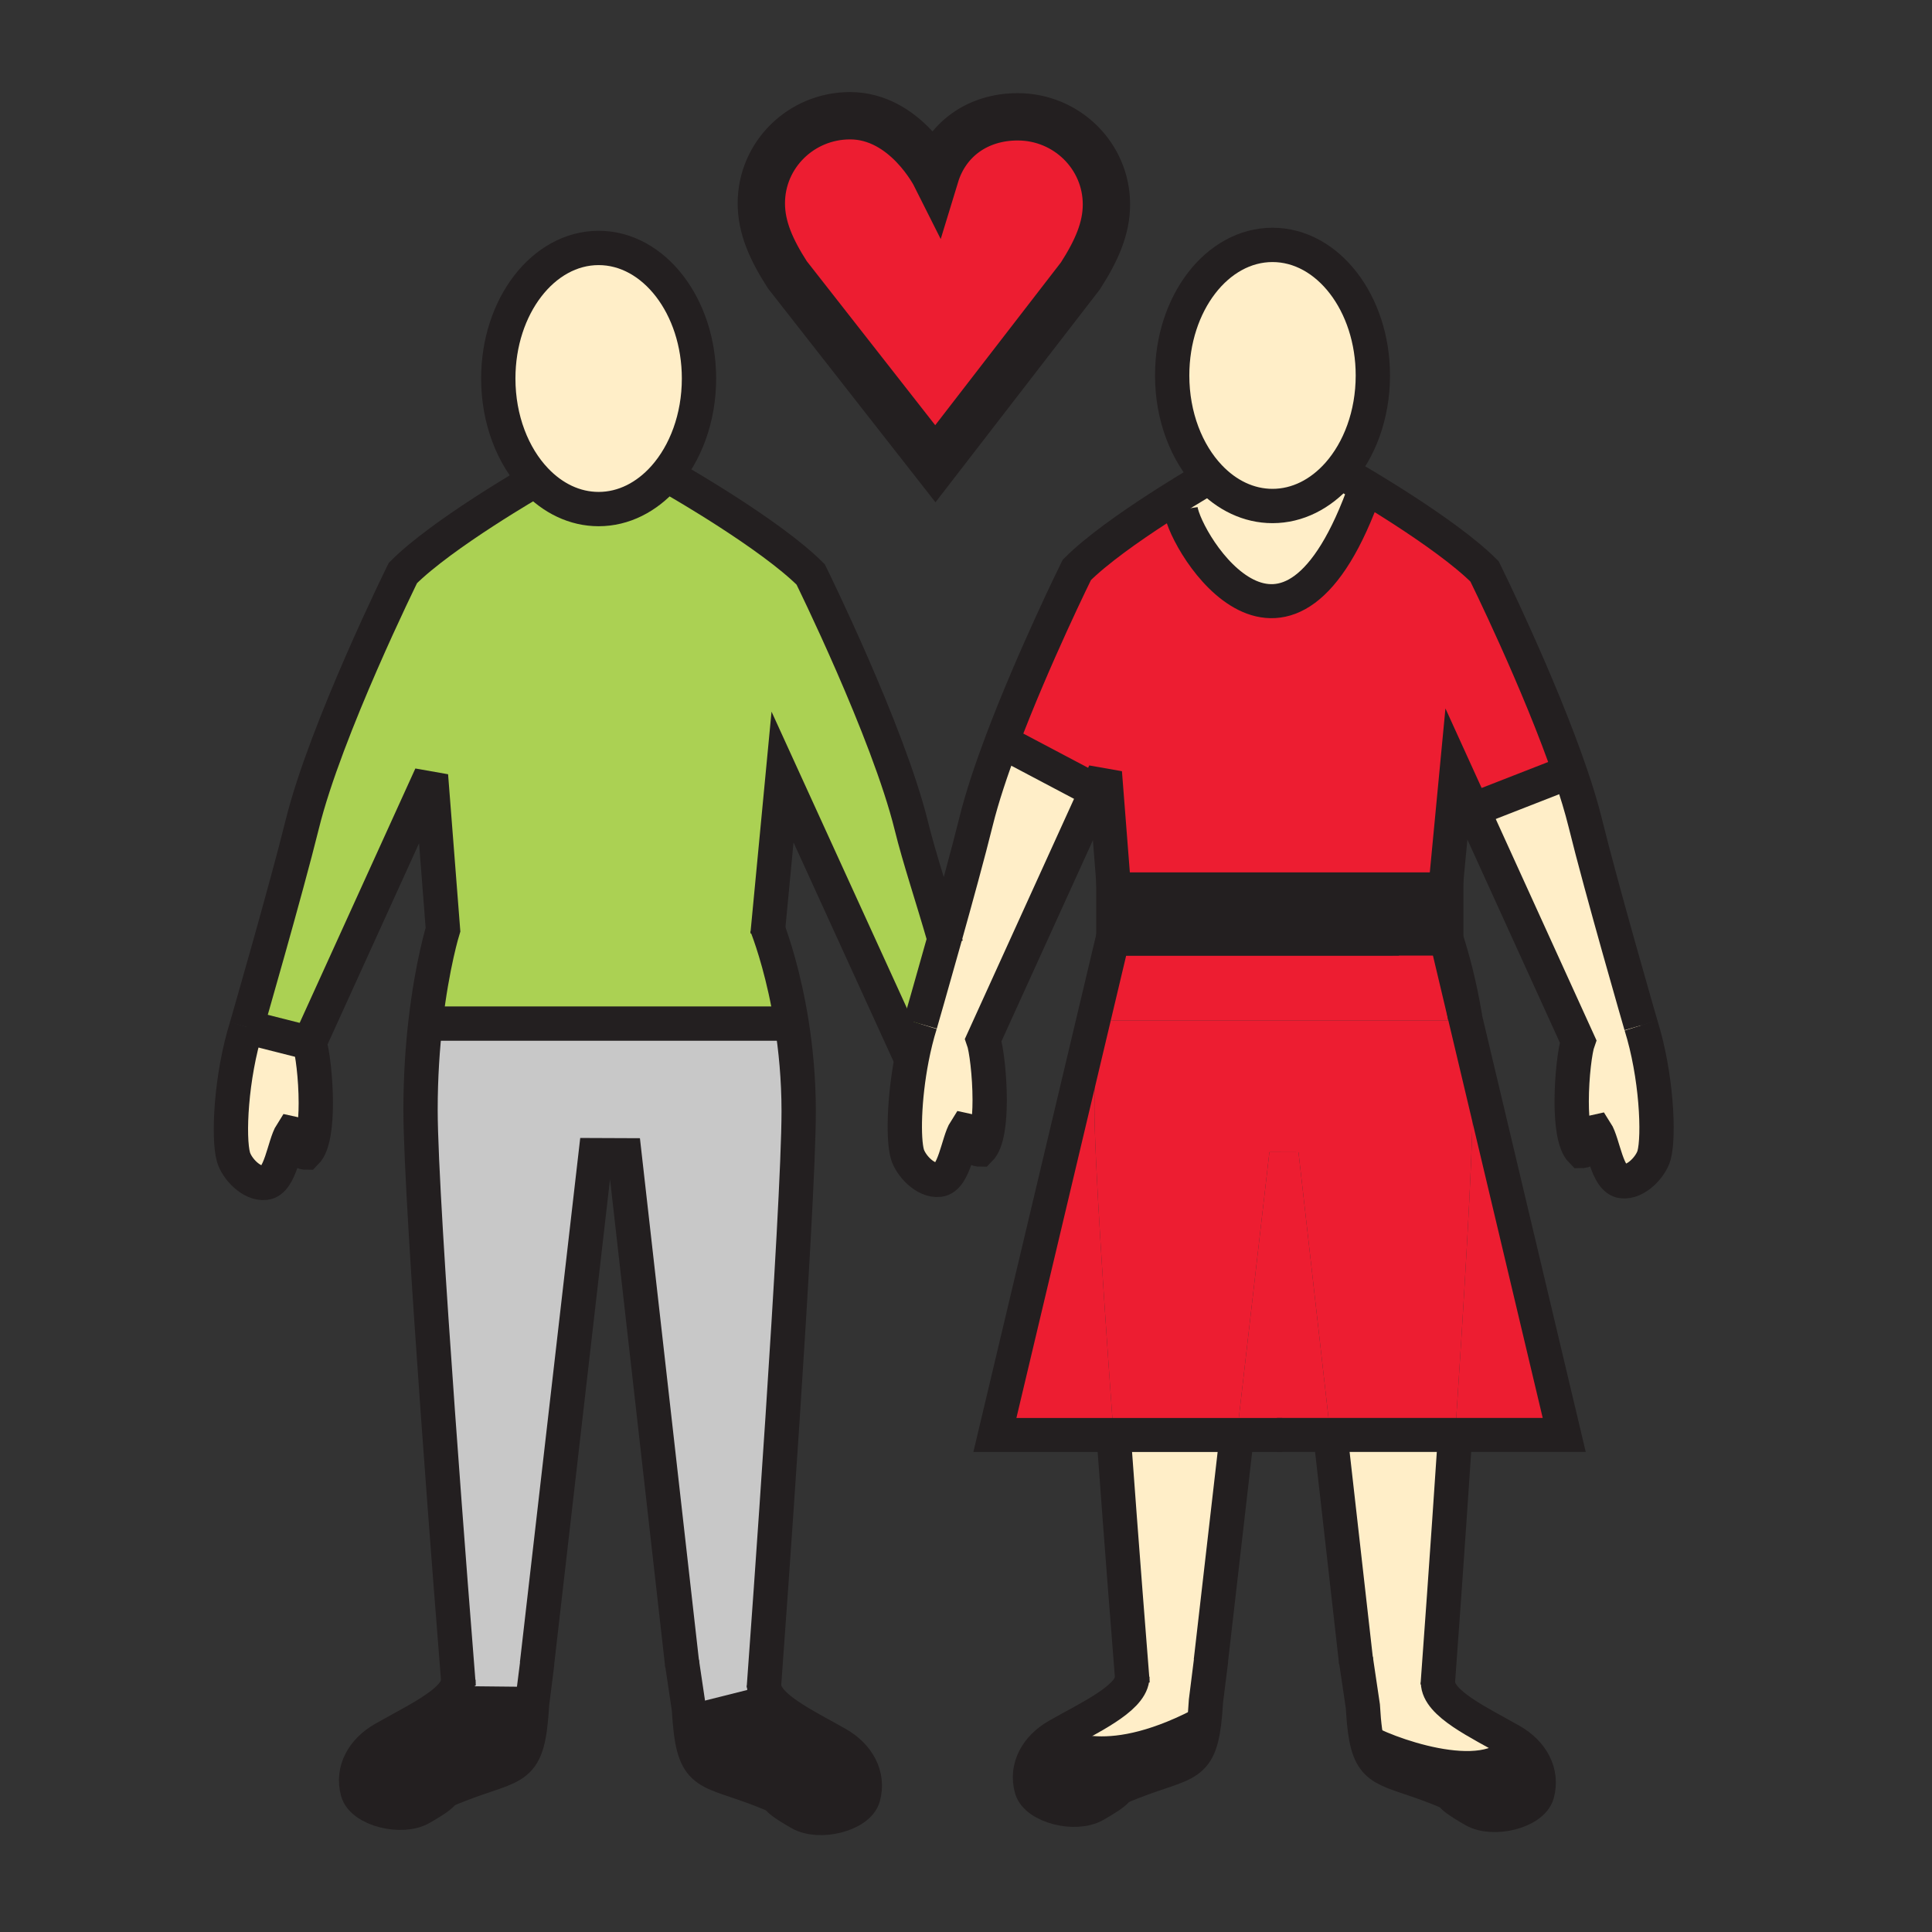 <?xml version="1.0" encoding="iso-8859-1"?>
<!-- Generator: Adobe Illustrator 12.0.1, SVG Export Plug-In . SVG Version: 6.00 Build 51448)  -->
<!DOCTYPE svg PUBLIC "-//W3C//DTD SVG 1.1//EN" "http://www.w3.org/Graphics/SVG/1.1/DTD/svg11.dtd">
<svg  version="1.1" id="Layer_1" xmlns="http://www.w3.org/2000/svg" xmlns:xlink="http://www.w3.org/1999/xlink" width="850.394" height="850.394"
	 viewBox="0 0 850.394 850.394" style="overflow:visible;enable-background:new 0 0 850.394 850.394;" xml:space="preserve">
<rect x="0" y="0" width="850.394" height="850.394" fill="#333333" stroke="none"/>
<g>
	<g id="XMLID_8_">
		<g>
			<path style="fill:#FFEEC8;" d="M722.303,451.337c6.846,21.781,8.105,48.665,5.748,57.193c-1.421,5.016-7.912,12.14-14.016,11.383
				c-6.76-0.725-8.278-16.733-11.583-21.836c-5.124,1.06-2.486,8.572-6.275,8.572c-3.283-3.297-4.381-12.366-4.381-21.846
				c0-11.167,1.528-22.906,2.81-26.474l-46.374-101.88l0.667-0.303l38.753-15.134l3.757-0.054c2.551,7.48,4.736,14.668,6.351,21.198
				C704.82,390.954,722.303,451.337,722.303,451.337z"/>
			<path style="fill:#ED1D31;" d="M691.408,340.959l-3.757,0.054l-38.753,15.134l-0.667,0.303l-7.17-15.761l-4.844,50.784H490.324
				l-4.015-51.432l-3.725,8.194l-1.615-0.735l-39.969-21.122c13.907-36.926,32.961-75.505,32.961-75.505
				c8.666-8.702,23.263-18.928,35.695-26.992c1.551-1.005,3.079-1.978,4.543-2.918l5.522,3.308
				c2.143,15.09,47.128,88.25,81.542-10.031c4.155,2.508,10.022,6.107,16.48,10.291c12.423,8.053,27.02,18.29,35.707,26.992
				C653.452,251.521,677.661,300.553,691.408,340.959z"/>
			<path style="fill:#231F20;" d="M665.336,766.341c8.838,5.069,13.887,13.857,11.26,23.229c-2.186,7.794-19.279,12.15-27.912,7.178
				c-14.984-8.594-5.232-5.653-16.406-9.999c-22.078-8.658-28.827-6.323-31.422-24.852
				C609.575,767.757,654.399,784.403,665.336,766.341z"/>
			<path style="fill:#FFEEC8;" d="M632.902,740.462h0.043c0.032,9.427,18.192,17.761,32.391,25.879
				c-10.937,18.063-55.761,1.416-64.48-4.443c-0.42-3.048-0.742-6.647-0.99-10.961l-3.067-20.636h-0.032l-11.163-98.702h54.899
				C637.047,683.733,633.58,731.339,632.902,740.462z"/>
			<path style="fill:#ED1D31;" d="M645.056,448.904c1.809,11.372,3.11,24.527,3.11,38.872c0,22.635-3.832,86.012-7.664,143.822
				h-54.899l-14.059-124.431l-12.8-0.043l-14.327,124.506h-54.254c-4.209-57.95-8.439-121.717-8.439-144.449
				c0-14.539,0.926-27.598,2.206-38.71l6.405,0.735H643.14L645.056,448.904z"/>
			<path style="fill:#ED1D31;" d="M644.872,447.77l43.641,183.829h-48.011c3.832-57.811,7.664-121.188,7.664-143.822
				c0-14.345-1.302-27.5-3.11-38.872C644.991,448.526,644.926,448.147,644.872,447.77z"/>
			<path style="fill:#ED1D31;" d="M643.14,449.207H490.335l-6.405-0.735c1.896-16.527,4.586-28.796,6.223-35.315h119.219
				l6.351-0.032h20.798c0.161,0.454,0.312,0.94,0.474,1.438l7.879,33.208c0.054,0.378,0.119,0.757,0.184,1.135L643.14,449.207z"/>
			<path style="fill:#0B00EA;" d="M636.648,391.473v21.652h-0.129c-0.743-2.292-1.389-4.086-1.852-5.34l1.55-16.312H636.648z"/>
			<path style="fill:#A3D9FF;" d="M636.648,413.125l0.345,1.438c-0.162-0.497-0.313-0.983-0.474-1.438H636.648z"/>
			<path style="fill:#231F20;" d="M636.52,413.125h-20.798H490.163c0.872-3.448,1.442-5.286,1.442-5.286l-1.281-16.366h145.894
				l-1.55,16.312C635.131,409.039,635.776,410.833,636.52,413.125z"/>
			<path style="fill:#FFEEC8;" d="M595.054,210.584c0,0,2.368,1.362,6.211,3.653c-34.414,98.281-79.399,25.122-81.542,10.031
				l-5.522-3.308c10.033-6.356,17.751-10.799,18.139-11.015c7.578,7.988,17.245,12.777,27.762,12.777
				c11.066,0,21.174-5.286,28.925-14.009L595.054,210.584z"/>
			<path style="fill:#FFEEC8;" d="M532.339,209.946c-10-10.528-16.395-26.635-16.395-44.687c0-31.726,19.764-57.464,44.156-57.464
				c24.414,0,44.179,25.738,44.179,57.464c0,17.36-5.91,32.916-15.254,43.455c-7.751,8.723-17.858,14.009-28.925,14.009
				C549.584,222.724,539.917,217.935,532.339,209.946z"/>
			<polygon style="fill:#ED1D31;" points="562.038,631.599 562.038,631.631 544.417,631.631 558.744,507.125 571.544,507.168 
				585.603,631.599 			"/>
			<path style="fill:#FFEEC8;" d="M498.354,738.927c-0.839-10.539-4.51-56.696-8.191-107.296h54.254l-11.454,99.557l0.054,0.011
				l-2.195,17.447c-0.108,1.902-0.237,3.675-0.377,5.318c-43.393,23.748-61.939,10.431-64.728,9.88
				C479.409,756.039,497.203,747.932,498.354,738.927z"/>
			<path style="fill:#231F20;" d="M530.444,753.964c-2.132,24.71-7.955,21.046-32.079,30.493
				c-11.151,4.324-1.389,1.416-16.384,10.01c-8.644,4.973-25.717,0.573-27.934-7.188c-2.627-9.371,2.433-18.16,11.292-23.219
				c0.129-0.075,0.247-0.141,0.377-0.216C468.505,764.395,487.052,777.712,530.444,753.964z"/>
			<path style="fill:#0B00EA;" d="M490.324,391.473l1.281,16.366c0,0-0.57,1.837-1.442,5.286h-0.162v-21.652H490.324z"/>
			<path style="fill:#ED1D31;" d="M481.724,487.182c0,22.732,4.23,86.499,8.439,144.449h-52.252l51.864-218.474h0.377
				c-1.637,6.519-4.327,18.788-6.223,35.315C482.649,459.584,481.724,472.643,481.724,487.182z"/>
			<path style="fill:#FFEEC8;" d="M415.704,413.297c5.017-17.879,10.614-38.288,13.94-51.767
				c2.595-10.507,6.686-22.733,11.357-35.153l39.969,21.122l1.615,0.735l-49.776,109.458c1.281,3.567,2.81,15.307,2.81,26.462
				c0,9.48-1.108,18.55-4.392,21.836c-3.746,0-1.152-7.513-6.276-8.551c-3.272,5.092-4.812,21.144-11.583,21.857
				c-6.114,0.735-12.605-6.389-14.004-11.404c-1.852-6.647-1.486-24.376,1.98-42.189c0.99-5.092,2.229-10.184,3.746-15.026
				C405.09,450.677,410.02,433.619,415.704,413.297z"/>
			<path style="fill:#231F20;" d="M368.716,767.681c8.837,5.07,13.886,13.848,11.26,23.23c-2.186,7.793-19.269,12.149-27.913,7.178
				c-14.984-8.594-5.231-5.654-16.395-9.999c-23.994-9.416-29.882-5.827-32.014-30.17l33.069-8.302l1.991-1.773
				C344.119,754.86,357.628,761.336,368.716,767.681z"/>
			<path style="fill:#ABD153;" d="M338.048,409.104c1.959,5.275,7.051,20.203,10.388,41.142l-1.905,0.303H193.715l-6.405-0.778
				c2.907-25.306,7.675-40.59,7.675-40.59l-5.285-67.798l-53.511,117.663l-27.719-7.016c0,0,17.45-60.361,24.565-89.158
				c10.291-41.769,44.308-110.658,44.308-110.658c8.676-8.702,23.273-18.928,35.695-26.992c12.089-7.848,22.132-13.621,22.67-13.934
				c7.589,8,17.256,12.788,27.784,12.788c11.055,0,21.163-5.286,28.914-14.009l6.028,1.859c0,0,10.259,5.88,22.692,13.944
				c12.422,8.053,27.03,18.29,35.707,26.992c0,0,34.005,68.879,44.307,110.647c3.52,14.312,9.354,31.618,14.564,49.789
				c-5.684,20.322-10.614,37.379-10.614,37.379c-1.518,4.843-2.756,9.935-3.746,15.026l-0.484-0.098l-56.417-123.576
				L338.048,409.104z"/>
			<path style="fill:#C8C8C8;" d="M336.325,741.803c0,2.064,0.883,4.075,2.39,6.042l-1.991,1.773l-33.069,8.302
				c-0.162-1.729-0.291-3.61-0.409-5.643l-3.068-20.625h-0.021L274.924,508.52l-12.799-0.054l-25.781,224.063l0.054,0.011
				l-2.196,17.446l-35.265-0.367h-3.886c3.714-3.016,6.265-6.118,6.685-9.34c0,0,0,0,0-0.011
				c-1.809-22.625-16.631-209.156-16.631-251.746c0-14.561,0.926-27.629,2.207-38.752l6.405,0.778H346.53l1.905-0.303
				c1.809,11.382,3.111,24.538,3.111,38.882c0,43.044-13.843,233.445-15.253,252.676H336.325z"/>
			<path style="fill:#FFEEC8;" d="M235.708,211.287c-10-10.528-16.384-26.635-16.384-44.687c0-31.726,19.764-57.464,44.167-57.464
				s44.178,25.738,44.178,57.464c0,17.36-5.91,32.926-15.265,43.466c-7.75,8.723-17.858,14.009-28.914,14.009
				C252.964,224.075,243.297,219.286,235.708,211.287z"/>
			<path style="fill:#231F20;" d="M198.936,749.618l35.265,0.367c-1.809,30.569-6.728,25.738-32.456,35.823
				c-11.142,4.313-1.389,1.405-16.373,9.999c-8.655,4.973-25.728,0.584-27.934-7.188c-2.638-9.372,2.433-18.16,11.281-23.208
				c8.87-5.092,19.548-10.291,26.33-15.793H198.936z"/>
			<path style="fill:#FFEEC8;" d="M136.189,459.044c1.281,3.557,2.81,15.296,2.81,26.462c0,9.48-1.098,18.539-4.381,21.836
				c-3.768,0-1.163-7.513-6.287-8.562c-3.272,5.102-4.812,21.144-11.583,21.857c-6.104,0.734-12.605-6.378-13.994-11.394
				c-2.4-8.54-1.109-35.391,5.716-57.216L136.189,459.044z"/>
		</g>
		<g>
			<path style="fill:none;stroke:#231F20;stroke-width:15.102;" d="M235.708,211.287c-10-10.528-16.384-26.635-16.384-44.687
				c0-31.726,19.764-57.464,44.167-57.464s44.178,25.738,44.178,57.464c0,17.36-5.91,32.926-15.265,43.466
				c-7.75,8.723-17.858,14.009-28.914,14.009C252.964,224.075,243.297,219.286,235.708,211.287z"/>
			<path style="fill:none;stroke:#231F20;stroke-width:15.102;" d="M108.47,452.028c0,0,17.45-60.361,24.565-89.158
				c10.291-41.769,44.308-110.658,44.308-110.658c8.676-8.702,23.273-18.928,35.695-26.992c12.089-7.848,22.132-13.621,22.67-13.934
				c0.011-0.011,0.021-0.011,0.021-0.011"/>
			<path style="fill:none;stroke:#231F20;stroke-width:15.102;" d="M201.735,740.268c-1.809-22.625-16.631-209.156-16.631-251.746
				c0-14.561,0.926-27.629,2.207-38.752c2.907-25.306,7.675-40.59,7.675-40.59l-5.285-67.798l-53.511,117.663
				c1.281,3.557,2.81,15.296,2.81,26.462c0,9.48-1.098,18.539-4.381,21.836c-3.768,0-1.163-7.513-6.287-8.562
				c-3.272,5.102-4.812,21.144-11.583,21.857c-6.104,0.734-12.605-6.378-13.994-11.394c-2.4-8.54-1.109-35.391,5.716-57.216"/>
			<path style="fill:none;stroke:#231F20;stroke-width:15.102;" d="M201.918,742.516c0,0-0.064-0.778-0.183-2.237"/>
			<path style="fill:none;stroke:#231F20;stroke-width:15.102;" d="M416.49,416.043c-0.258-0.918-0.517-1.827-0.786-2.746
				c-5.21-18.171-11.044-35.477-14.564-49.789c-10.302-41.769-44.307-110.647-44.307-110.647
				c-8.676-8.702-23.284-18.938-35.707-26.992c-12.433-8.064-22.692-13.944-22.692-13.944"/>
			<polyline style="fill:none;stroke:#231F20;stroke-width:15.102;" points="337.811,411.568 338.048,409.104 344.442,342.029 
				400.859,465.605 			"/>
			<path style="fill:none;stroke:#231F20;stroke-width:15.102;" d="M336.186,743.37c0,0,0.043-0.541,0.107-1.567
				c1.41-19.23,15.253-209.632,15.253-252.676c0-14.344-1.302-27.5-3.111-38.882c-3.337-20.938-8.429-35.867-10.388-41.142
				c-0.506-1.373-0.808-2.097-0.808-2.097"/>
			<path style="fill:none;stroke:#231F20;stroke-width:15.102;" d="M236.472,731.901l-0.075,0.638l-2.196,17.446
				c-1.809,30.569-6.728,25.738-32.456,35.823c-11.142,4.313-1.389,1.405-16.373,9.999c-8.655,4.973-25.728,0.584-27.934-7.188
				c-2.638-9.372,2.433-18.16,11.281-23.208c8.87-5.092,19.548-10.291,26.33-15.793c3.714-3.016,6.265-6.118,6.685-9.34
				c0,0,0,0,0-0.011c0.032-0.292,0.054-0.584,0.054-0.876"/>
			<path style="fill:none;stroke:#231F20;stroke-width:15.102;" d="M300.178,731.652l3.068,20.625
				c0.118,2.032,0.248,3.913,0.409,5.643c2.131,24.343,8.02,20.754,32.014,30.17c11.163,4.345,1.41,1.405,16.395,9.999
				c8.644,4.972,25.728,0.615,27.913-7.178c2.626-9.383-2.422-18.16-11.26-23.23c-11.088-6.345-24.598-12.82-30.001-19.836
				c-1.507-1.967-2.39-3.978-2.39-6.042"/>
			<polyline style="fill:none;stroke:#231F20;stroke-width:15.102;" points="300.317,733.101 300.156,731.652 274.924,508.52 
				262.125,508.466 236.343,732.528 			"/>
			<line style="fill:none;stroke:#231F20;stroke-width:15.102;" x1="193.715" y1="450.548" x2="346.53" y2="450.548"/>
			<path style="fill:none;stroke:#231F20;stroke-width:15.102;" d="M532.339,209.946c-10-10.528-16.395-26.635-16.395-44.687
				c0-31.726,19.764-57.464,44.156-57.464c24.414,0,44.179,25.738,44.179,57.464c0,17.36-5.91,32.916-15.254,43.455
				c-7.751,8.723-17.858,14.009-28.925,14.009C549.584,222.724,539.917,217.935,532.339,209.946z"/>
			<path style="fill:none;stroke:#231F20;stroke-width:15.102;" d="M405.09,450.677c0,0,4.93-17.058,10.614-37.379
				c5.017-17.879,10.614-38.288,13.94-51.767c2.595-10.507,6.686-22.733,11.357-35.153c13.907-36.926,32.961-75.505,32.961-75.505
				c8.666-8.702,23.263-18.928,35.695-26.992c1.551-1.005,3.079-1.978,4.543-2.918c10.033-6.356,17.751-10.799,18.139-11.015
				c0.011-0.011,0.011-0.011,0.011-0.011"/>
			<path style="fill:none;stroke:#231F20;stroke-width:15.102;" d="M490.324,391.473l-4.015-51.432l-3.725,8.194l-49.776,109.458
				c1.281,3.567,2.81,15.307,2.81,26.462c0,9.48-1.108,18.55-4.392,21.836c-3.746,0-1.152-7.513-6.276-8.551
				c-3.272,5.092-4.812,21.144-11.583,21.857c-6.114,0.735-12.605-6.389-14.004-11.404c-1.852-6.647-1.486-24.376,1.98-42.189
				c0.99-5.092,2.229-10.184,3.746-15.026"/>
			<path style="fill:none;stroke:#231F20;stroke-width:15.102;" d="M490.152,413.157c0-0.011,0.011-0.021,0.011-0.032"/>
			<path style="fill:none;stroke:#231F20;stroke-width:15.102;" d="M498.538,741.176c0,0-0.064-0.778-0.184-2.249
				c-0.839-10.539-4.51-56.696-8.191-107.296"/>
			<path style="fill:none;stroke:#231F20;stroke-width:15.102;" d="M722.303,451.337c0,0-17.482-60.383-24.544-89.18
				c-1.614-6.529-3.8-13.718-6.351-21.198c-13.747-40.407-37.956-89.439-37.956-89.439c-8.688-8.702-23.284-18.938-35.707-26.992
				c-6.458-4.184-12.325-7.783-16.48-10.291c-3.843-2.292-6.211-3.653-6.211-3.653"/>
			<path style="fill:none;stroke:#231F20;stroke-width:15.102;" d="M636.218,391.473l4.844-50.784l7.17,15.761l46.374,101.88
				c-1.281,3.567-2.81,15.307-2.81,26.474c0,9.479,1.098,18.549,4.381,21.846c3.789,0,1.151-7.513,6.275-8.572
				c3.305,5.103,4.823,21.111,11.583,21.836c6.104,0.757,12.595-6.367,14.016-11.383c2.357-8.528,1.098-35.412-5.748-57.193"/>
			<path style="fill:none;stroke:#231F20;stroke-width:15.102;" d="M644.872,447.77c-2.368-14.42-5.543-25.9-7.879-33.208"/>
			<path style="fill:none;stroke:#231F20;stroke-width:15.102;" d="M632.795,742.029c0,0,0.043-0.54,0.107-1.567
				c0.678-9.123,4.145-56.729,7.6-108.863"/>
			<path style="fill:none;stroke:#231F20;stroke-width:15.102;" d="M533.093,730.561l-0.076,0.638l-2.195,17.447
				c-0.108,1.902-0.237,3.675-0.377,5.318c-2.132,24.71-7.955,21.046-32.079,30.493c-11.151,4.324-1.389,1.416-16.384,10.01
				c-8.644,4.973-25.717,0.573-27.934-7.188c-2.627-9.371,2.433-18.16,11.292-23.219c0.129-0.075,0.247-0.141,0.377-0.216
				c13.692-7.805,31.486-15.912,32.638-24.917c0.032-0.291,0.054-0.583,0.054-0.875"/>
			<path style="fill:none;stroke:#231F20;stroke-width:15.102;" d="M596.798,730.301l3.067,20.636
				c0.248,4.313,0.57,7.913,0.99,10.961c2.595,18.528,9.344,16.193,31.422,24.852c11.174,4.346,1.422,1.405,16.406,9.999
				c8.633,4.973,25.727,0.616,27.912-7.178c2.627-9.372-2.422-18.16-11.26-23.229c-14.198-8.118-32.358-16.452-32.391-25.879"/>
			<line style="fill:none;stroke:#231F20;stroke-width:15.102;" x1="544.417" y1="631.631" x2="532.963" y2="731.188"/>
			<polyline style="fill:none;stroke:#231F20;stroke-width:15.102;" points="596.927,731.75 596.766,730.301 585.603,631.599 			"/>
			<polyline style="fill:none;stroke:#231F20;stroke-width:14.974;" points="636.648,413.125 636.993,414.562 644.872,447.77 
				688.513,631.599 640.502,631.599 585.603,631.599 562.038,631.599 			"/>
			<polyline style="fill:none;stroke:#231F20;stroke-width:14.974;" points="564.385,631.631 562.038,631.631 544.417,631.631 
				490.163,631.631 437.911,631.631 489.775,413.157 490.152,413.157 609.371,413.157 615.722,413.125 			"/>
			<polygon style="fill:none;stroke:#231F20;stroke-width:14.974;" points="636.648,413.125 636.52,413.125 615.722,413.125 
				490.163,413.125 490.001,413.125 490.001,391.473 490.324,391.473 636.218,391.473 636.648,391.473 			"/>
			<polyline style="fill:none;stroke:#231F20;stroke-width:14.974;" points="440.064,325.88 441.001,326.377 480.97,347.499 			"/>
			<line style="fill:none;stroke:#231F20;stroke-width:14.974;" x1="648.898" y1="356.147" x2="687.651" y2="341.013"/>
			<path style="fill:none;stroke:#231F20;stroke-width:14.974;" d="M519.723,224.269c2.143,15.09,47.128,88.25,81.542-10.031
				c0.086-0.259,0.184-0.519,0.27-0.778"/>
			<line style="fill:none;stroke:#231F20;stroke-width:14.974;" x1="108.47" y1="452.028" x2="136.189" y2="459.044"/>
			<line style="fill:none;stroke:#231F20;stroke-width:14.974;" x1="198.936" y1="749.618" x2="234.201" y2="749.985"/>
			<polyline style="fill:none;stroke:#231F20;stroke-width:14.974;" points="302.277,758.266 303.655,757.92 336.724,749.618 			
				"/>
			<path style="fill:none;stroke:#231F20;stroke-width:7.551;" d="M465.34,764.06c0-0.194,0.118-0.26,0.377-0.216
				c2.788,0.551,21.335,13.868,64.728-9.88c0.011-0.012,0.032-0.012,0.043-0.022"/>
			<path style="fill:none;stroke:#231F20;stroke-width:7.551;" d="M599.381,760.428c0,0.324,0.517,0.832,1.475,1.47
				c8.72,5.859,53.544,22.506,64.48,4.443"/>
		</g>
	</g>
</g>
<rect style="fill:none;" width="850.394" height="850.394"/>
<rect style="fill:none;" width="850.394" height="850.394"/>
<g id="XMLID_17_">
	<g>
		<path style="fill:#ED1D31;" d="M487.009,89.967c0,10.645-4.375,20.426-11.438,31.448l-63.869,82.708l-65.148-83.194
			c-7.074-11.012-11.449-20.803-11.449-31.448c0-21.29,17.49-38.542,39.067-38.542c24.335,0,37.529,26.319,37.529,26.319
			c4.841-15.873,18.601-25.843,36.25-25.843C469.519,51.416,487.009,68.668,487.009,89.967z"/>
	</g>
	<g>
		<path style="fill:none;stroke:#231F20;stroke-width:20.833;" d="M411.702,77.259c4.841-15.873,18.601-25.843,36.25-25.843
			c21.567,0,39.058,17.252,39.058,38.551c0,10.645-4.375,20.426-11.438,31.448l-63.869,82.708l-65.148-83.194
			c-7.074-11.012-11.449-20.803-11.449-31.448c0-21.29,17.49-38.542,39.067-38.542C398.507,50.94,411.702,77.259,411.702,77.259z"/>
	</g>
</g>
</svg>
